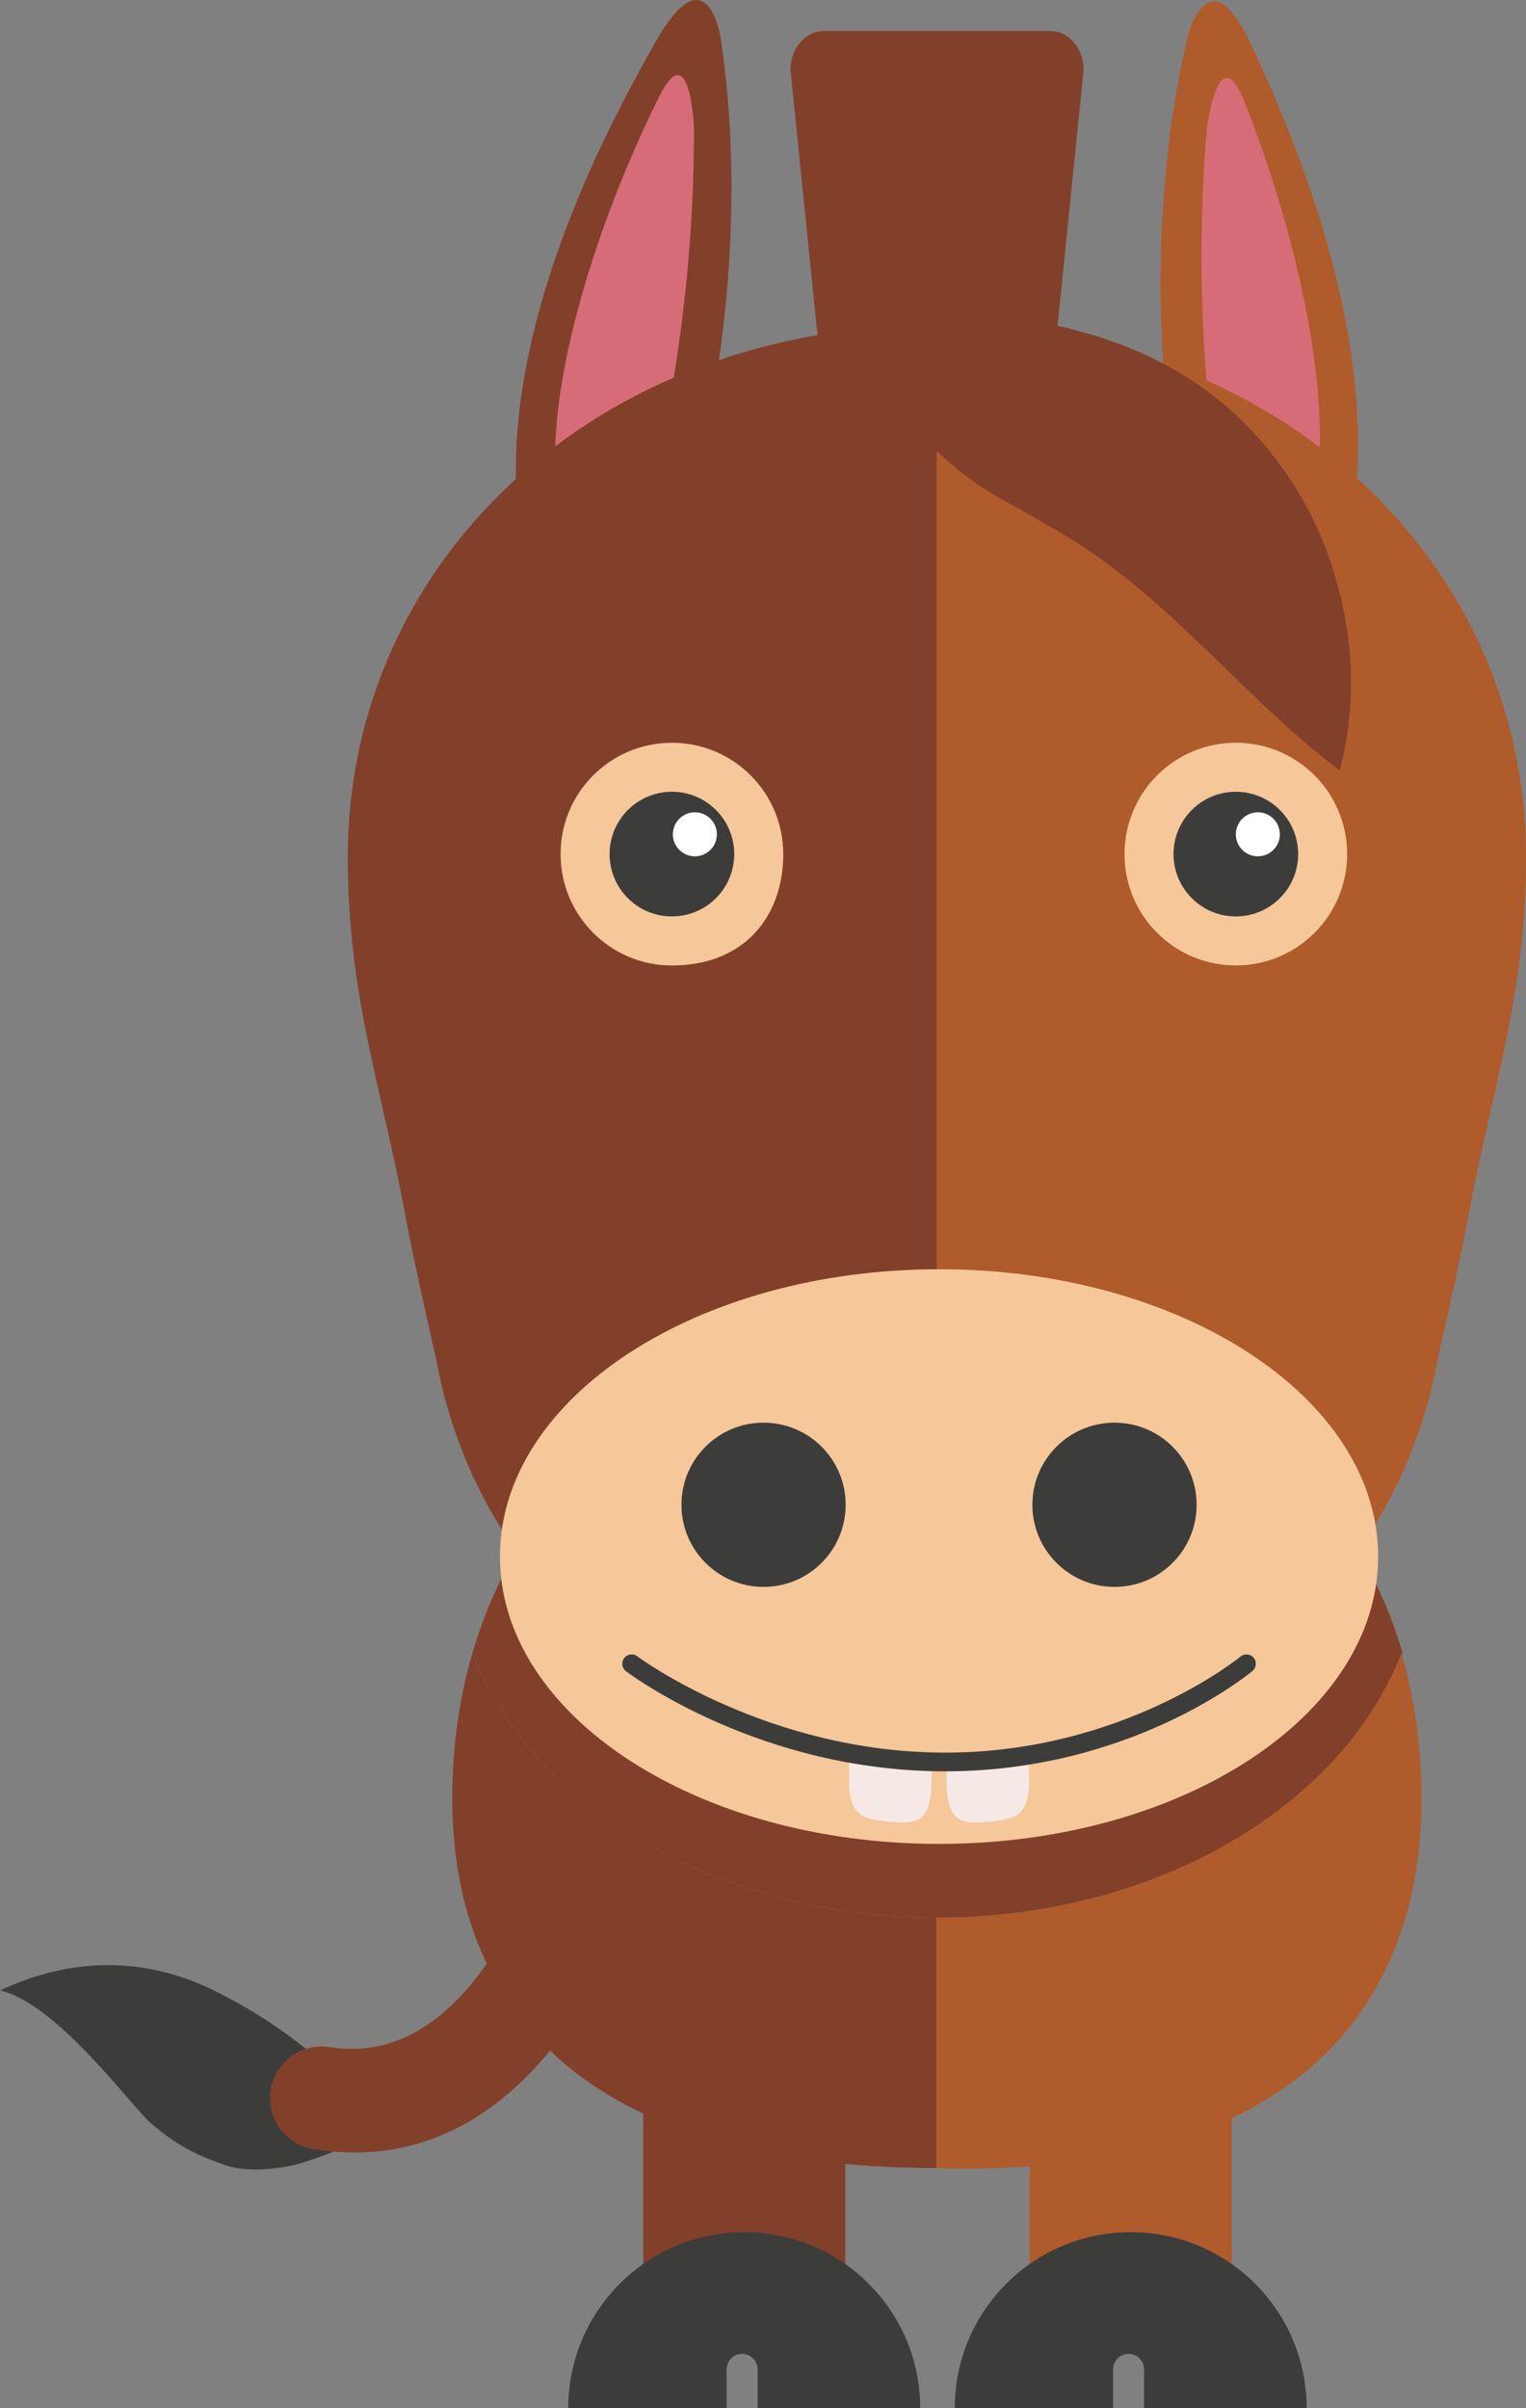 <?xml version="1.0" encoding="utf-8"?>
<!-- Generator: Adobe Illustrator 16.0.0, SVG Export Plug-In . SVG Version: 6.00 Build 0)  -->
<!DOCTYPE svg PUBLIC "-//W3C//DTD SVG 1.1//EN" "http://www.w3.org/Graphics/SVG/1.1/DTD/svg11.dtd">
<svg version="1.1" id="Layer_1" xmlns="http://www.w3.org/2000/svg" xmlns:xlink="http://www.w3.org/1999/xlink" x="0px" y="0px"
	 width="91.175px" height="143.846px" viewBox="0 0 91.175 143.846" enable-background="new 0 0 91.175 143.846"
	 xml:space="preserve">
<rect x="0" y="0" width="91.175" height="143.846" fill="#808080" stroke="none"/>
<g>
	<g>
		<g>
			<g>
				<path fill="#3C3C3B" d="M0,118.891c1.743-0.777,6.813-3.018,12.962,0.096c2.709,1.375,4.238,2.551,5.386,3.449
					c1.139,0.92,3.236,3.176,4.102,4.883c-1.743,0.785-2.032,1.113-4.261,1.828c-1.39,0.443-3.442,0.641-4.744,0.182
					c-1.302-0.463-2.693-0.99-4.392-2.473C7.911,125.93,3.498,119.721,0,118.891z"/>
			</g>
		</g>
		<g>
			<g>
				<g>
					<path fill="#82402A" d="M21.189,128.576c-0.791,0-1.612-0.064-2.467-0.205c-1.683-0.27-2.827-1.855-2.554-3.537
						c0.271-1.682,1.855-2.826,3.539-2.557c9.967,1.604,13.842-15.32,13.879-15.492c0.371-1.662,2.018-2.715,3.685-2.342
						c1.664,0.371,2.713,2.02,2.342,3.684C39.418,109.008,34.893,128.576,21.189,128.576z"/>
				</g>
			</g>
		</g>
	</g>
	<g>
		<g>
			<g>
				<g>
					<path fill="#AF5B2B" d="M70.346,28.768c0,0-2.633-12.794,0.622-26.594c0,0,1.213-5.02,3.789,0.501
						c2.578,5.521,9.419,21.001,4.834,32.782L70.346,28.768z"/>
				</g>
			</g>
			<g>
				<g>
					<path fill="#D76C79" d="M72.608,27.404c0,0-1.434-8.744-0.507-19.67c0,0,0.676-5.613,2.237-1.686
						c3.581,9.015,5.789,19.947,3.741,25.551L72.608,27.404z"/>
				</g>
			</g>
		</g>
		<g>
			<g>
				<g>
					<path fill="#82402A" d="M41.489,28.768c0,0,3.673-12.535,1.559-26.555c0,0-0.797-5.102-3.818,0.188
						c-3.022,5.291-11.105,20.158-7.503,32.275L41.489,28.768z"/>
				</g>
			</g>
			<g>
				<g>
					<path fill="#D76C79" d="M39.348,27.223c0,0,2.144-8.6,2.114-19.562c0,0-0.214-5.648-2.092-1.862
						c-4.308,8.689-7.365,19.414-5.783,25.17L39.348,27.223z"/>
				</g>
			</g>
		</g>
	</g>
	<g>
		<g>
			<g>
				<g opacity="0.39">
					<g>
						<path fill="#C6CCD6" d="M56.012,114.549c13.154,0,24.246-6.67,27.791-15.805c-3.545-12.213-14.637-18.889-27.791-18.889
							c-13.157,0-24.249,6.676-27.79,18.889C31.763,107.879,42.854,114.549,56.012,114.549z"/>
					</g>
				</g>
				<g>
					<g>
						<path fill="#82402A" d="M56.012,114.549c13.154,0,24.246-6.67,27.791-15.805c-3.545-12.213-14.637-18.889-27.791-18.889
							c-13.157,0-24.249,6.676-27.79,18.889C31.763,107.879,42.854,114.549,56.012,114.549z"/>
					</g>
				</g>
				<g>
					<g>
						<path fill="#82402A" d="M28.222,98.744c-0.771,2.65-1.2,5.551-1.2,8.713c0,12.178,7.528,22.049,28.99,22.049v-14.957
							C42.854,114.549,31.763,107.879,28.222,98.744z"/>
					</g>
				</g>
				<g>
					<g>
						<path fill="#AF5B2B" d="M83.734,98.744c0.77,2.65,1.197,5.551,1.197,8.713c0,12.178-7.361,22.666-28.988,22.049v-14.957
							C69.1,114.549,80.191,107.879,83.734,98.744z"/>
					</g>
				</g>
			</g>
		</g>
		<g>
			<g>
				<g>
					<rect x="38.428" y="121.797" fill="#82402A" width="12.076" height="16.652"/>
				</g>
			</g>
			<g>
				<g>
					<rect x="61.518" y="121.797" fill="#AF5B2B" width="12.079" height="16.652"/>
				</g>
			</g>
			<g>
				<g>
					<g>
						<path fill="#3C3C3B" d="M44.34,140.605c0.51,0,0.925,0.416,0.925,0.928v2.313h9.714c0-5.807-4.706-10.512-10.514-10.512
							c-5.804,0-10.512,4.705-10.512,10.512h9.461v-2.313C43.414,141.021,43.826,140.605,44.34,140.605z"/>
					</g>
				</g>
			</g>
			<g>
				<g>
					<g>
						<path fill="#3C3C3B" d="M67.427,140.605c0.513,0,0.928,0.416,0.928,0.928v2.313h9.713c0-5.807-4.706-10.512-10.512-10.512
							s-10.51,4.705-10.51,10.512h9.458v-2.313C66.504,141.021,66.916,140.605,67.427,140.605z"/>
					</g>
				</g>
			</g>
		</g>
	</g>
	<g>
		<path fill="#82402A" d="M62.486,26.373c0,1.285-0.889,2.326-1.982,2.326h-9.032c-1.095,0-1.983-1.041-1.983-2.326L47.23,4.178
			c0-1.285,0.889-2.325,1.983-2.325h13.548c1.095,0,1.982,1.04,1.982,2.325L62.486,26.373z"/>
		<g>
			<g>
				<g>
					<path fill="#82402A" d="M24.237,72.701c0.533,2.871,1.838,8.57,1.838,8.57c2.465,13.568,14.413,24.055,29.912,24.055V19.412
						c-20.465,0-35.208,14.221-35.208,31.764C20.779,59.494,22.778,64.826,24.237,72.701z"/>
				</g>
			</g>
			<g>
				<g>
					<g>
						<path fill="#AF5B2B" d="M87.718,72.701c-0.531,2.871-1.836,8.57-1.836,8.57c-2.467,13.568-14.413,24.055-29.915,24.055V19.412
							c20.467,0,35.208,14.221,35.208,31.764C91.175,59.494,89.177,64.826,87.718,72.701z"/>
					</g>
				</g>
			</g>
		</g>
		<g>
			<g>
				<g>
					<path fill="#F5C799" d="M46.798,51.018c0,3.725-2.332,6.654-6.652,6.654c-3.673,0-6.652-2.979-6.652-6.654
						c0-3.674,2.979-6.65,6.652-6.65C43.822,44.367,46.798,47.342,46.798,51.018z"/>
				</g>
			</g>
		</g>
		<g>
			<g>
				<g>
					<circle fill="#F5C799" cx="73.838" cy="51.018" r="6.652"/>
				</g>
			</g>
		</g>
		<g>
			<g>
				<g>
					<circle fill="#3C3C3B" cx="40.145" cy="51.018" r="3.723"/>
				</g>
			</g>
		</g>
		<g>
			<g>
				<g>
					<circle fill="#3C3C3B" cx="73.838" cy="51.018" r="3.723"/>
				</g>
			</g>
		</g>
		<g>
			<g>
				<circle fill="#FFFFFF" cx="41.517" cy="49.836" r="1.315"/>
			</g>
		</g>
		<g>
			<g>
				<circle fill="#FFFFFF" cx="75.153" cy="49.836" r="1.315"/>
			</g>
		</g>
		<g>
			<g>
				<g>
					<path fill="#F5C799" d="M82.341,92.979c0,9.479-11.747,17.164-26.234,17.164c-14.489,0-26.236-7.686-26.236-17.164
						c0-9.482,11.747-17.164,26.236-17.164C70.594,75.814,82.341,83.496,82.341,92.979z"/>
				</g>
			</g>
			<g>
				<g>
					<g>
						<path fill="#3C3C3B" d="M50.526,89.885c0,2.709-2.195,4.906-4.909,4.906c-2.706,0-4.901-2.197-4.901-4.906
							c0-2.711,2.195-4.904,4.901-4.904C48.331,84.98,50.526,87.174,50.526,89.885z"/>
					</g>
				</g>
				<g>
					<g>
						<path fill="#3C3C3B" d="M71.495,89.885c0,2.709-2.196,4.906-4.907,4.906c-2.706,0-4.905-2.197-4.905-4.906
							c0-2.711,2.199-4.904,4.905-4.904C69.299,84.98,71.495,87.174,71.495,89.885z"/>
					</g>
				</g>
			</g>
			<g>
				<g>
					<g>
						<path fill="#F6E9E5" d="M50.729,106.367c0,2.33,1.069,2.287,2.461,2.459l0,0c1.543,0.105,2.462,0.109,2.462-2.459v-1.566
							c0,0.264-4.923-0.363-4.923-0.363V106.367z"/>
					</g>
				</g>
				<g>
					<g>
						<path fill="#F6E9E5" d="M61.481,106.367c0,2.33-1.071,2.287-2.462,2.459l0,0c-1.542,0.105-2.461,0.109-2.461-2.459v-1.566
							c0,0.264,4.923-0.363,4.923-0.363V106.367z"/>
					</g>
				</g>
			</g>
			<g>
				<g>
					<g>
						<path fill="#3C3C3B" d="M56.472,105.807c-11.035,0-18.747-5.736-19.068-5.979c-0.247-0.188-0.296-0.539-0.11-0.783
							c0.186-0.248,0.536-0.295,0.783-0.109c0.075,0.057,7.751,5.754,18.396,5.754c10.623,0,17.573-5.68,17.643-5.736
							c0.236-0.197,0.588-0.168,0.787,0.07c0.198,0.238,0.165,0.59-0.07,0.787C74.538,100.055,67.518,105.807,56.472,105.807z"/>
					</g>
				</g>
			</g>
		</g>
		<g>
			<g>
				<path fill="#82402A" d="M49.433,15.234c4.368,0.813,7.967,2.258,11.21,3.416c0.796,0.293,1.571,0.539,2.231,0.738
					c0.353,0.107,0.618,0.125,0.934,0.215l1.273,0.352c1.84,0.521,4.068,1.422,6.068,2.736c4.095,2.639,6.9,6.689,8.295,10.715
					c1.395,4.082,1.726,8.283,0.598,12.621c-3.545-2.729-6.111-5.469-8.584-7.791c-2.449-2.359-4.6-4.166-6.803-5.611
					c-1.13-0.746-2.314-1.41-3.922-2.313l-1.31-0.746c-0.538-0.293-1.113-0.688-1.575-1.035c-0.975-0.703-1.778-1.469-2.517-2.246
					C52.462,23.137,50.434,19.615,49.433,15.234z"/>
			</g>
		</g>
	</g>
</g>
</svg>
